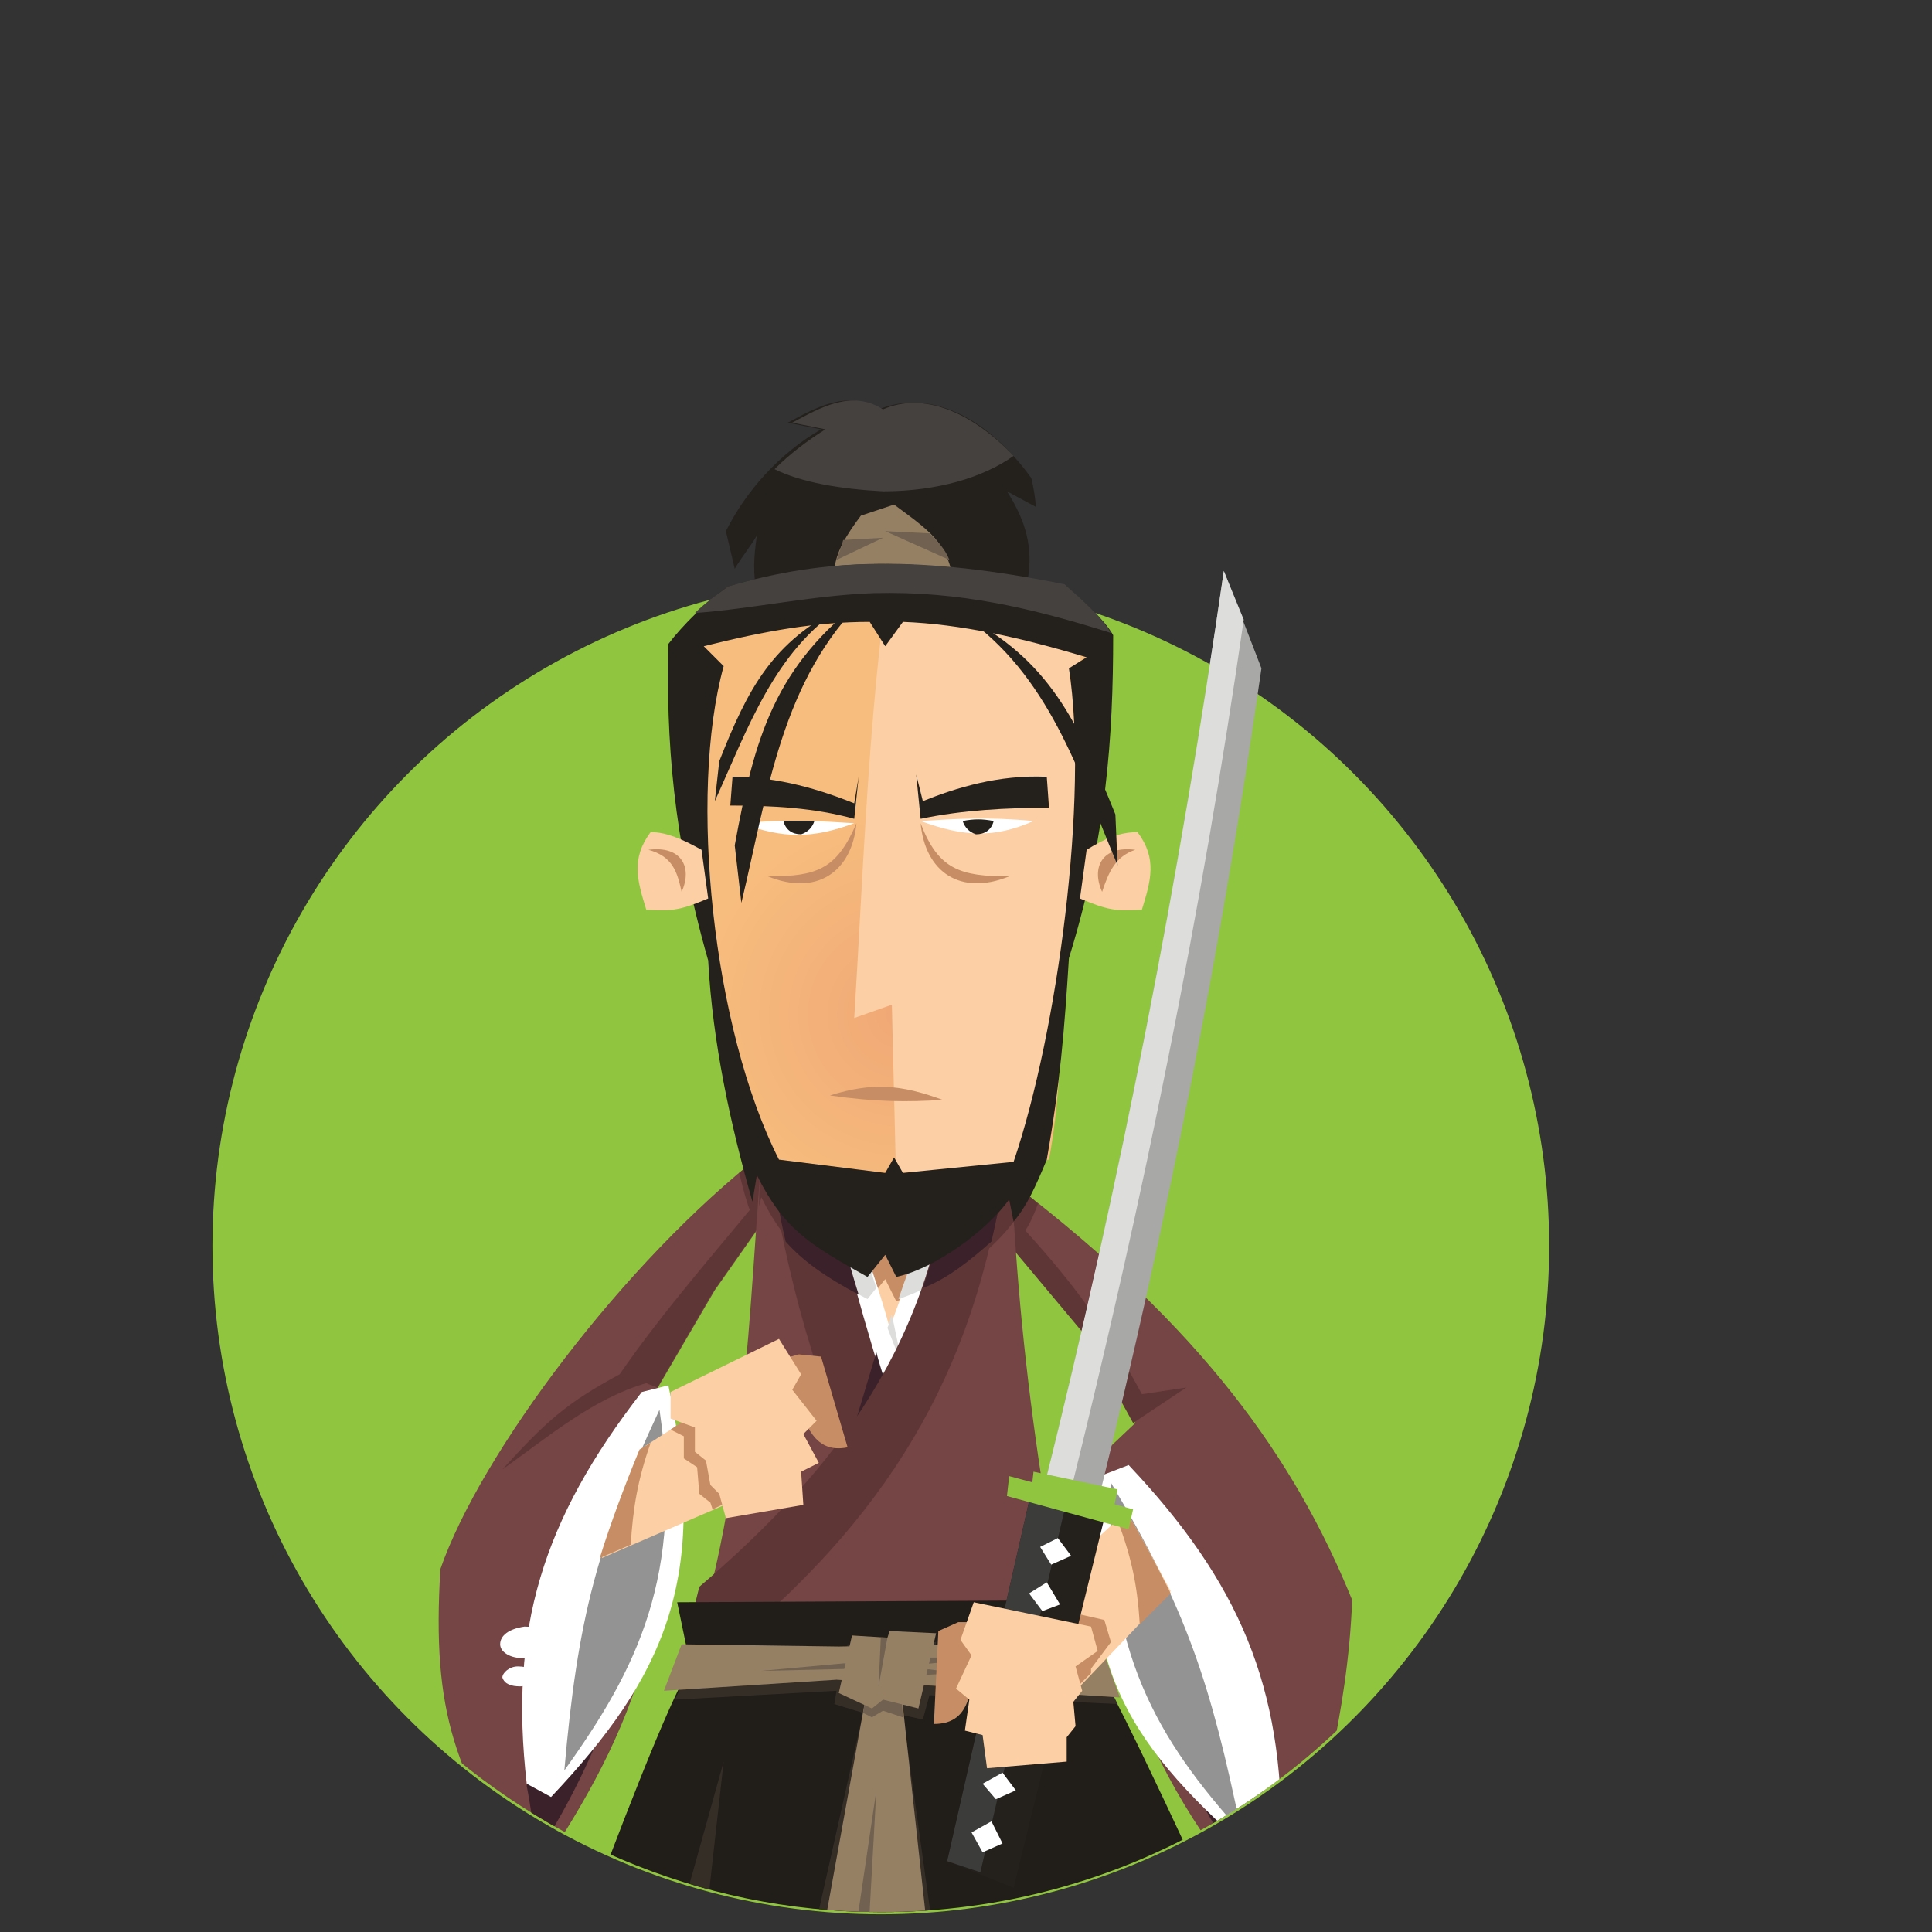 <?xml version="1.0" encoding="utf-8"?>
<!-- Generator: Adobe Illustrator 21.0.1, SVG Export Plug-In . SVG Version: 6.00 Build 0)  -->
<svg version="1.1" id="Layer_1" xmlns="http://www.w3.org/2000/svg" xmlns:xlink="http://www.w3.org/1999/xlink" x="0px" y="0px"
	 viewBox="0 0 87.3 87.3" style="enable-background:new 0 0 87.3 87.3;" xml:space="preserve">
<rect x="0" y="0" width="87.3" height="87.3" fill="#333333" stroke="none"/>
<style type="text/css">
	.st0{fill:#2CAB9F;}
	.st1{fill:#D8D8D2;}
	.st2{fill:#F2C6A1;}
	.st3{fill:#BC2F3D;}
	.st4{fill:#FECE08;}
	.st5{fill:#F3A27A;}
	.st6{clip-path:url(#SVGID_2_);}
	.st7{fill:#89684D;}
	.st8{fill:#414042;}
	.st9{fill:#EA7E78;}
	.st10{fill:#FFFFFF;}
	.st11{fill:#EE4500;}
	.st12{fill:#FEA708;}
	.st13{fill:url(#SVGID_3_);}
	.st14{fill:#92A9ED;}
	.st15{fill:#5F70AF;}
	.st16{fill:#A3A3A3;}
	.st17{fill:#C1C1C1;}
	.st18{fill:#A3A2A2;}
	.st19{fill:#E7E3E1;}
	.st20{clip-path:url(#SVGID_5_);fill:#BEBBBB;}
	.st21{clip-path:url(#SVGID_7_);fill:#BEBBBB;}
	.st22{clip-path:url(#SVGID_9_);fill:#BEBBBB;}
	.st23{clip-path:url(#SVGID_11_);fill:#BEBBBB;}
	.st24{clip-path:url(#SVGID_13_);fill:#BEBBBB;}
	.st25{clip-path:url(#SVGID_15_);fill:#BEBBBB;}
	.st26{fill:#58595B;}
	.st27{fill:#E2B436;}
	.st28{clip-path:url(#SVGID_17_);}
	.st29{fill:#36313B;}
	.st30{fill:#231E2B;}
	.st31{fill:#47414D;}
	.st32{fill:#273E42;}
	.st33{fill:#355860;}
	.st34{fill:#49727C;}
	.st35{fill:#3B2130;}
	.st36{fill:#5895A5;}
	.st37{fill:#E8BE9B;}
	.st38{fill:#C7936B;}
	.st39{fill:#69ACC4;}
	.st40{fill:#4FAB59;}
	.st41{fill:#915620;}
	.st42{fill:#AD661F;}
	.st43{fill:#A6644B;}
	.st44{fill:#C2751D;}
	.st45{fill:#CF8934;}
	.st46{fill:url(#SVGID_18_);}
	.st47{clip-path:url(#SVGID_20_);}
	.st48{fill:url(#hair_1_);}
	.st49{fill:url(#SVGID_21_);}
	.st50{opacity:0.3;fill:#A55311;enable-background:new    ;}
	.st51{opacity:0.2;fill:#FFA383;enable-background:new    ;}
	.st52{opacity:0.61;fill:#FFB273;enable-background:new    ;}
	.st53{opacity:0.4;fill:#FFB273;enable-background:new    ;}
	.st54{fill:url(#axe_1_);}
	.st55{opacity:0.3;fill:#676E7A;enable-background:new    ;}
	.st56{opacity:0.25;fill:#FFFFFF;enable-background:new    ;}
	.st57{opacity:0.5;fill:#FFFFFF;enable-background:new    ;}
	.st58{fill:#A8B5C1;}
	.st59{opacity:0.35;fill:#FFFFFF;enable-background:new    ;}
	.st60{fill:#FFC19F;}
	.st61{opacity:0.8;fill:#FFC19F;enable-background:new    ;}
	.st62{fill:url(#arm_1_);}
	.st63{opacity:0.6;fill:#FFC19F;enable-background:new    ;}
	.st64{fill:url(#SVGID_22_);}
	.st65{fill:url(#SVGID_23_);}
	.st66{fill:url(#SVGID_24_);}
	.st67{fill:url(#pants_1_);}
	.st68{opacity:0.2;fill:#1D280D;enable-background:new    ;}
	.st69{opacity:0.3;fill:#1D280D;enable-background:new    ;}
	.st70{fill:url(#SVGID_25_);}
	.st71{opacity:0.75;fill:#893700;enable-background:new    ;}
	.st72{fill:url(#SVGID_26_);}
	.st73{fill:url(#SVGID_27_);}
	.st74{fill:url(#SVGID_28_);}
	.st75{fill:url(#arm_2_);}
	.st76{fill:url(#SVGID_29_);}
	.st77{fill:url(#SVGID_30_);}
	.st78{fill:url(#SVGID_31_);}
	.st79{fill:url(#shirt_1_);}
	.st80{opacity:0.15;fill:url(#shadow_1_);enable-background:new    ;}
	.st81{fill:url(#belt_1_);}
	.st82{opacity:0.35;}
	.st83{fill:url(#SVGID_32_);}
	.st84{fill:url(#SVGID_33_);}
	.st85{opacity:0.8;}
	.st86{fill:url(#SVGID_34_);}
	.st87{fill:url(#SVGID_35_);}
	.st88{opacity:0.4;fill:url(#SVGID_36_);enable-background:new    ;}
	.st89{fill:url(#SVGID_37_);}
	.st90{opacity:0.6;fill:#FFEB78;enable-background:new    ;}
	.st91{opacity:0.75;fill:#FFEB78;enable-background:new    ;}
	.st92{fill:url(#SVGID_38_);}
	.st93{fill:url(#SVGID_39_);}
	.st94{fill:url(#SVGID_40_);}
	.st95{opacity:0.4;fill:#BF1604;enable-background:new    ;}
	.st96{fill:#541918;}
	.st97{fill:#9B071C;}
	.st98{fill:#FF2B15;}
	.st99{fill:url(#SVGID_41_);}
	.st100{fill:#A55311;}
	.st101{fill:#471A08;}
	.st102{fill:#FCC79A;}
	.st103{opacity:0.69;fill:#FFD3AB;enable-background:new    ;}
	.st104{fill:url(#SVGID_42_);}
	.st105{fill:url(#SVGID_43_);}
	.st106{fill:url(#SVGID_44_);}
	.st107{opacity:0.25;fill:url(#SVGID_45_);enable-background:new    ;}
	.st108{opacity:0.25;fill:#FC8460;enable-background:new    ;}
	.st109{fill:url(#SVGID_46_);}
	.st110{opacity:0.3;fill:url(#SVGID_47_);enable-background:new    ;}
	.st111{clip-path:url(#SVGID_49_);}
	.st112{fill:url(#SVGID_50_);}
	.st113{fill:url(#axe_2_);}
	.st114{fill:url(#arm_3_);}
	.st115{fill:url(#SVGID_51_);}
	.st116{fill:url(#SVGID_52_);}
	.st117{fill:url(#SVGID_53_);}
	.st118{fill:url(#SVGID_54_);}
	.st119{clip-path:url(#SVGID_56_);}
	.st120{fill:#FCC78C;}
	.st121{fill:url(#SVGID_57_);}
	.st122{fill:#AC7930;}
	.st123{fill:#1A171B;}
	.st124{fill:#EDEDEE;}
	.st125{fill:#939292;}
	.st126{fill:#C7D5DF;}
	.st127{fill:#98B7C9;}
	.st128{fill:url(#SVGID_58_);}
	.st129{fill:url(#SVGID_59_);}
	.st130{fill:url(#SVGID_60_);}
	.st131{fill:url(#SVGID_61_);}
	.st132{fill:url(#SVGID_62_);}
	.st133{fill:url(#SVGID_63_);}
	.st134{fill:url(#SVGID_64_);}
	.st135{fill:url(#SVGID_65_);}
	.st136{fill:url(#SVGID_66_);}
	.st137{fill:url(#SVGID_67_);}
	.st138{fill:url(#SVGID_68_);}
	.st139{fill:#EB3D00;}
	.st140{fill:#835527;}
	.st141{fill:#D0995B;}
	.st142{fill:#E4AC00;}
	.st143{fill:#553F24;}
	.st144{fill:#93723A;}
	.st145{fill:#B9391A;}
	.st146{fill:#D99C09;}
	.st147{fill:#FFCC00;}
	.st148{fill:#9C9D9F;}
	.st149{fill:#B1B3B4;}
	.st150{fill:#C6C7C9;}
	.st151{fill:#D9DADB;}
	.st152{fill:#87888A;}
	.st153{fill:#A65C44;}
	.st154{fill:url(#SVGID_69_);}
	.st155{fill:url(#SVGID_70_);}
	.st156{fill:#2A2C2E;}
	.st157{clip-path:url(#SVGID_72_);}
	.st158{fill:#FFF200;}
	.st159{fill:#FFE300;}
	.st160{fill:#FBB040;}
	.st161{fill:#FC873E;}
	.st162{fill:#FB983F;}
	.st163{fill:url(#SVGID_73_);}
	.st164{fill:#754629;}
	.st165{clip-path:url(#SVGID_75_);fill:#ED1C24;}
	.st166{clip-path:url(#SVGID_77_);fill:#FB983F;}
	.st167{clip-path:url(#SVGID_79_);fill:#FB983F;}
	.st168{clip-path:url(#SVGID_81_);}
	.st169{fill:#ED1C24;}
	.st170{fill:#FEFFFF;}
	.st171{fill:#B3151B;}
	.st172{fill:#ED5C62;}
	.st173{opacity:0.2;fill:#231F20;enable-background:new    ;}
	.st174{opacity:0.4;fill:#231F20;enable-background:new    ;}
	.st175{fill:#424345;}
	.st176{fill:#FFE3C2;}
	.st177{opacity:0.1;fill:#231F20;enable-background:new    ;}
	.st178{fill:#303842;}
	.st179{fill:#363F4A;}
	.st180{clip-path:url(#SVGID_83_);fill:#FFEEDB;}
	.st181{clip-path:url(#SVGID_85_);fill:#2A2C2E;}
	.st182{opacity:0.2;clip-path:url(#SVGID_87_);fill:#231F20;enable-background:new    ;}
	.st183{clip-path:url(#SVGID_89_);}
	.st184{fill:#08E4FF;stroke:#08E4FF;stroke-width:0.129;stroke-miterlimit:10;}
	.st185{fill:#F5F38E;}
	.st186{fill:#90C53F;}
	.st187{clip-path:url(#SVGID_91_);}
	.st188{fill:#754444;}
	.st189{fill:#5E3636;}
	.st190{fill:#7A5E27;}
	.st191{fill:#D1AB65;}
	.st192{fill:#A78442;}
	.st193{fill:#FCCFA4;}
	.st194{fill:#C78E65;}
	.st195{fill:#DDDDDC;}
	.st196{fill:#3B212A;}
	.st197{fill:#24211D;}
	.st198{fill:#45413F;}
	.st199{fill:#968064;}
	.st200{fill:#706151;}
	.st201{fill:url(#SVGID_92_);}
	.st202{fill:#211D18;}
	.st203{fill:#352E27;}
	.st204{display:none;}
	.st205{display:inline;}
	.st206{fill:#A8A8A7;}
	.st207{fill:#3C3C3B;}
	.st208{fill:#C59221;}
	.st209{fill:#FDC800;}
	.st210{display:inline;fill:#FFFFFF;}
	.st211{fill:#949393;}
	.st212{fill:#DBE8B0;}
	.st213{clip-path:url(#SVGID_94_);}
	.st214{opacity:0.3;fill:#808080;enable-background:new    ;}
	.st215{display:none;fill:#4B4B63;}
	.st216{fill:#4F3927;}
	.st217{fill:#5F442D;}
	.st218{fill:#6C5236;}
	.st219{fill:#976F44;}
	.st220{fill:#AC824E;}
	.st221{fill:#826544;}
	.st222{fill:#6E6E6E;}
	.st223{fill:#595959;}
	.st224{fill:#545454;}
	.st225{fill:#424242;}
	.st226{fill:#9C9C9C;}
	.st227{fill:#6E8091;}
	.st228{fill:#7B8B9B;}
	.st229{opacity:0.25;fill:#696969;enable-background:new    ;}
	.st230{fill:#A4C639;}
	.st231{fill:#FFC639;}
	.st232{fill:#F1A530;}
	.st233{fill:none;}
	.st234{opacity:0.29;fill:#383838;}
	.st235{opacity:0.4;fill:#FFFFFF;enable-background:new    ;}
	.st236{opacity:0.8;fill:#FFFFFF;enable-background:new    ;}
	.st237{fill:#859F25;}
	.st238{fill:#D78507;}
	.st239{fill:#262626;}
	.st240{fill:#BFD773;}
	.st241{fill:#FBDD57;}
	.st242{clip-path:url(#SVGID_96_);fill:#F4B711;}
	.st243{fill:#F4B711;}
	.st244{clip-path:url(#SVGID_98_);fill:#F4B711;}
	.st245{fill:#F4BB3B;}
	.st246{fill:#383838;}
	.st247{fill:#E6E6E6;}
	.st248{fill:#B3B3B3;}
	.st249{fill:#7D7D7D;}
	.st250{fill:#2F2F2F;}
	.st251{fill:#F2D850;}
	.st252{clip-path:url(#SVGID_100_);}
	.st253{fill:#C62B12;}
	.st254{fill:#B3B729;}
	.st255{fill:#A3A321;}
	.st256{fill:#C8D340;}
	.st257{opacity:0.6;fill:#7F7C13;enable-background:new    ;}
	.st258{fill:#F6D88C;}
	.st259{fill:url(#SVGID_101_);}
	.st260{fill:#1D1D1B;}
	.st261{fill:#C96317;}
	.st262{fill:#B74C1D;}
	.st263{fill:#C91111;}
	.st264{fill:#F6F8F9;}
	.st265{fill:#F97450;}
	.st266{fill:#3D8699;}
	.st267{fill:#FC7800;}
	.st268{fill:#7A7A74;}
	.st269{opacity:0.6;fill:#7F2713;enable-background:new    ;}
	.st270{fill:#F5D78B;}
	.st271{fill:#F5D78C;}
	.st272{fill:#F09453;}
	.st273{fill:#EF8E4D;}
	.st274{fill:#F1A15E;}
	.st275{fill:#EF8A4D;}
	.st276{fill:#EF8848;}
	.st277{fill:#F3C078;}
	.st278{fill:#F2B26F;}
	.st279{fill:#F19D5B;}
	.st280{fill:#F1A562;}
	.st281{fill:#F09A58;}
	.st282{fill:#EE7F41;}
	.st283{fill:url(#SVGID_102_);}
	.st284{fill:none;stroke:url(#SVGID_103_);stroke-width:1.932;stroke-miterlimit:10;}
	.st285{clip-path:url(#SVGID_105_);}
	.st286{fill:#547FA1;}
	.st287{fill:#D0BF90;}
	.st288{fill:#E5D6AC;}
	.st289{fill:#DBC99A;}
	.st290{fill:#DCC6A2;}
	.st291{fill:url(#Кофта_1_);}
	.st292{fill:#FFBD7B;}
	.st293{fill:#CCAF83;}
	.st294{fill:#DBC5A1;}
	.st295{fill:#D3B991;}
	.st296{fill:#3C3022;}
	.st297{fill:url(#SVGID_106_);}
	.st298{fill:#FF9E85;}
	.st299{fill:#292929;}
	.st300{fill:#2C3C53;}
	.st301{fill:none;stroke:url(#SVGID_107_);stroke-width:1.932;stroke-miterlimit:10;}
	.st302{fill:#FFFFFF;stroke:url(#SVGID_108_);stroke-width:1.931;stroke-miterlimit:10;}
	.st303{clip-path:url(#SVGID_110_);}
	.st304{fill:#363D67;}
	.st305{fill:#DCA54C;}
	.st306{fill:#FEFEFE;}
	.st307{fill:#F5183F;}
	.st308{fill:#FDCCBB;}
	.st309{fill:#FDFDFC;}
	.st310{fill:#FDFDFB;}
	.st311{fill:#F4183F;}
	.st312{fill:#F31840;}
	.st313{fill:#F4173F;}
	.st314{fill:#DBA44C;}
	.st315{fill:#FCF9F9;}
	.st316{fill:#FCFCFA;}
	.st317{fill:#DAA44C;}
	.st318{fill:#FBF5F6;}
	.st319{fill:#FCF6F6;}
	.st320{fill:#FBFAF7;}
	.st321{fill:#DD1F47;}
	.st322{fill:#FAF5F6;}
	.st323{fill:#CE9D54;}
	.st324{fill:#F8ECEF;}
	.st325{fill:#FCF6F7;}
	.st326{fill:#D5A254;}
	.st327{fill:#727693;}
	.st328{fill:#E91B43;}
	.st329{fill:#F5F5F6;}
	.st330{fill:#AFB6C1;}
	.st331{fill:#D6A14E;}
	.st332{fill:#F7F2F3;}
	.st333{fill:#363C67;}
	.st334{fill:#353C67;}
	.st335{fill:#F31C42;}
	.st336{fill:#EAD2DA;}
	.st337{fill:#DA1E45;}
	.st338{fill:#373E67;}
	.st339{fill:#FCCCB9;}
	.st340{fill:#3D4166;}
	.st341{fill:#FBCBB8;}
	.st342{fill:#F6CAB6;}
	.st343{fill:#FBC3CD;}
	.st344{fill:#FBDCE1;}
	.st345{fill:#ED1D44;}
	.st346{fill:#ECEBEE;}
	.st347{fill:#E1234A;}
	.st348{fill:#DED3DB;}
	.st349{fill:#DD2047;}
	.st350{fill:#D5CCD6;}
	.st351{fill:#F5DDE3;}
	.st352{fill:#383E67;}
</style>
<g>
	<circle class="st186" cx="39.8" cy="56.3" r="30.2"/>
	<g>
		<g>
			<g>
				<defs>
					<path id="SVGID_90_" d="M73.4,57.4c-0.7,0-0.2,2.2-0.2,2.6c-0.2,5.2-5,7.6-7.7,11.8c-5.2,8.8-14.8,14.6-25.7,14.6
						c-16.6,0-30.2-13.6-30.2-30.2S25.8,5.8,42.5,5.8c16.3,0,44.7-1.3,36.6,50.3C79,56.6,73.8,57.4,73.4,57.4z"/>
				</defs>
				<clipPath id="SVGID_2_">
					<use xlink:href="#SVGID_90_"  style="overflow:visible;"/>
				</clipPath>
				<g class="st6">
					<path class="st188" d="M45.8,53.5c8.5,6.5,12.7,12.4,15.3,18.8c-0.2,5.1-1.5,9.7-3,15.3c-6.8-7.5-8.4-13.6-8.7-21.5l1.9-1.8
						l-2.2-4L45.5,56L45.8,53.5z"/>
					<path class="st189" d="M45.8,53.5c0.4,0.3,0.8,0.6,1.1,0.9c-0.3,0.8-0.6,1.4-1.1,1.8l-0.2-1l-0.1,0.1L45.8,53.5z"/>
					<path class="st189" d="M51.2,64.3l-2.2-4L45.4,56l0.2-1.2c2.1,2.3,3.9,4.3,6,8.2l2-0.3L51.2,64.3z"/>
					<path class="st188" d="M34.5,52.1C28.2,57,21.7,65.7,19.9,70.9c-0.4,6.6,0.7,9.2,4,14.4c2.8-4.3,7.9-11.5,5.3-21.7l3.1-5.3
						l2.6-3.7L34.5,52.1z"/>
					<path class="st189" d="M34.5,52.1c-0.4,0.3-0.7,0.6-1.1,0.9c0.2,0.8,0.4,1.6,0.7,2.2l0.2-1.2c0.1,0.3,0.3,0.6,0.4,0.9l0.2-0.3
						L34.5,52.1z"/>
					<path class="st189" d="M29.7,62.7l2.5-4.3l2.6-3.7l-0.1-0.5l-0.1-0.4c-2.2,2.7-4.6,5.4-6.6,8.3c-2.4,1.3-3.3,2.1-5.3,4.3
						c2.1-1.5,4.1-3.2,6.5-3.9L29.7,62.7z"/>
					<path class="st188" d="M34.7,49c-0.9,8.8-0.7,17.1-3.4,25.7c7.1,1.8,10.4,1.9,17.4,1C46.6,65.9,45.6,57,45.6,48L34.7,49z"/>
					<path class="st189" d="M34.5,51.4c-0.1,1.1-0.2,2-0.2,3.1l0.1-0.4c1.2,2.4,2.3,3.1,5,4.6l0.8-1l0.5,1c1.8-0.4,4.1-2.1,5.1-3.5
						l0.2,1l0,0c-0.1-1-0.1-1.8-0.2-2.8v0.1L40.8,54l-0.4-0.7L40,54l-4.8-0.6C35,52.7,34.7,52.1,34.5,51.4z"/>
					<path class="st193" d="M37.7,53.3c0.7,2.8,1.5,5.5,2.2,8.4c1.3-2.8,2.5-5.8,2.6-9.2L37.7,53.3z"/>
					<path class="st194" d="M37.8,53.7c0.4,1.7,0.9,3.3,1.3,5l0.1,0.1l0.8-1l0.5,1c0.3-0.1,0.5-0.2,0.8-0.3c0.6-1.5,1-3,1.2-4.7
						L40.8,54l-0.4-0.7L40,54L37.8,53.7z"/>
					<path class="st10" d="M38.1,53.4c0.7,2.5,1.4,4,2.1,6.6c1.1-3,1.9-4.9,2.3-8.2l1.4-0.2c-0.8,4.5-1.6,8-3.4,12l-1-0.9l-2.6-9.2
						L38.1,53.4z"/>
					<g>
						<path class="st195" d="M38.1,53.7c0.5,1.8,1,2.9,1.5,4.5l-0.4,0.5c-0.4-0.2-0.7-0.4-1.1-0.6l-1.4-4.5L38.1,53.7L38.1,53.7z
							 M40.6,58.7c0.6-1.8,1.2-3.1,1.6-4.9l1.3-0.2c-0.3,1.5-0.6,2.8-1,4.2C41.9,58.2,41.2,58.5,40.6,58.7z"/>
					</g>
					<path class="st195" d="M40.1,60c0.1-0.2,0.1-0.4,0.2-0.6l0.5,2.4L40.1,60z"/>
					<path class="st189" d="M37.3,52.3c0.7,4,1.8,7.5,3,11.5l-1.9,1.8c-2.1-4.6-3.3-10.2-3.9-14.8L37.3,52.3z"/>
					<path class="st196" d="M37.6,53.7c0.3,1.7,0.7,3.2,1.2,4.8c-1.5-0.8-2.5-1.5-3.3-2.4c-0.3-1.3-0.5-2.5-0.7-3.7
						c0.2,0.4,0.3,0.8,0.5,1.1L37.6,53.7z"/>
					<path class="st196" d="M39.6,61.1c0.2,0.8,0.5,1.6,0.7,2.3l-1.5,1.9l-0.3,0.3c0-0.2-0.1-0.3-0.1-0.5L39.6,61.1z"/>
					<path class="st189" d="M45.6,51c-1,9.8-4.7,16.5-11.7,22.6l-2.5-1.1l0.2-0.8c6.2-5.3,10.7-11.2,11.4-20L45.6,51z"/>
					<path class="st196" d="M45.3,53.4c-0.1,1-0.3,1.8-0.5,2.7c-0.9,0.8-2,1.7-3.1,2.1c0.5-1.5,0.9-2.9,1.1-4.6L45.3,53.4z"/>
					<path class="st189" d="M45.4,52.5c-0.1,0.9-0.3,1.7-0.4,2.4c-0.8,0.8-1.9,1.7-3,2.2c0.4-1.4,0.7-2.8,0.9-4.4L45.4,52.5z"/>
					<path class="st197" d="M46.6,21.6c0.1,0.4,0.2,1,0.2,1.3l-1.3-0.7c1.8,2.8,1,4.7-0.7,8.3c-5.6,0-6.9,0-9.4-1.4
						c-1.3-1.7-1.5-2.9-1.2-4.9c-0.3,0.5-0.7,1-1,1.5L32.8,24c0.9-1.8,2.4-3.5,4.3-4.6l-1.5-0.3c1.3-0.7,2.7-1.5,4.1-0.6
						C41.9,17.6,44.5,18.7,46.6,21.6z"/>
					<path class="st198" d="M35,21.2c0.7-0.7,1.5-1.3,2.3-1.8l-1.5-0.3c1.3-0.7,2.7-1.5,4.1-0.6c1.8-0.8,4,0.1,5.9,2.1
						c-1.4,1-3.5,1.6-5.9,1.6C38,22.1,36.2,21.8,35,21.2z"/>
					<path class="st199" d="M38.9,23.3l1.5-0.5c1.9,1.4,2.5,1.8,2.8,4.1l-5.5-1C37.7,25,38.3,24.1,38.9,23.3z"/>
					<path class="st200" d="M42,24.1c0.4,0.4,0.7,0.7,0.9,1.2L40,24L42,24.1z"/>
					
						<radialGradient id="SVGID_3_" cx="40.694" cy="-885.839" r="9.253" gradientTransform="matrix(1 0 0 -1 0 -840)" gradientUnits="userSpaceOnUse">
						<stop  offset="0" style="stop-color:#F0A875"/>
						<stop  offset="1" style="stop-color:#F7BD7E"/>
					</radialGradient>
					<path class="st13" d="M31.8,28.5c-1,9.1,0.3,15.5,3,24.7l4,0.7l8.6-1.5c0.6-3.2,0.5-6.2,0.8-9.1c0.5-5,1.8-9.1,1.3-14.7
						C44.8,27.1,37,25.7,31.8,28.5z"/>
					<path class="st193" d="M40.5,53.6l6.8-1.2c0.6-3.3,0.5-6.2,0.8-9.1c0.5-5,1.1-9.6,0.6-15.3c-3.7-0.6-5.3-1.4-8.7-0.9
						c-0.8,6.3-1,12.4-1.4,18.9l1.7-0.6L40.5,53.6z"/>
					<path class="st10" d="M41.6,37.1c1.6-0.1,3-0.2,5.1,0C44.9,37.9,43.5,37.8,41.6,37.1z"/>
					<path class="st197" d="M44.9,37.1L44.9,37.1c-0.1,0.4-0.4,0.6-0.8,0.6c-0.3-0.1-0.5-0.3-0.6-0.6C44,37,44.4,37,44.9,37.1z"/>
					<path class="st197" d="M41.4,35l0.2,2c1.9-0.4,3.9-0.5,5.8-0.5l-0.1-1.4c-2.2-0.1-4.1,0.5-5.6,1.1L41.4,35L41.4,35z"/>
					<path class="st194" d="M41.6,37.2c0.2,2.2,1.8,3.3,4,2.4C43.4,39.6,42.4,39.3,41.6,37.2z"/>
					<path class="st197" d="M38.8,35.1L38.6,37c-1.8-0.5-3.7-0.6-5.6-0.6l0.1-1.3c2.1,0,4,0.6,5.5,1.2L38.8,35.1L38.8,35.1z"/>
					<path class="st194" d="M42.6,49.7c-1.6,0.1-3,0.1-5.1-0.2C39.4,48.9,40.7,49,42.6,49.7z"/>
					<g>
						<path class="st197" d="M32.9,26.5c-0.9,0.6-2.1,1.8-2.7,2.6c-0.1,4.3,0.2,8.7,1.8,14.3c0.2,3.7,1,7.4,2,10.9l0.2-1.2
							c1.2,2.4,2.3,3.1,5,4.6l0.8-1l0.5,1c1.8-0.4,4.1-2.1,5.1-3.5l0.2,1c0.6-0.7,1-1.6,1.5-2.8c0.6-3.4,0.8-5.9,1-9.1
							c1.7-5.5,2-10,2-14.6c-0.4-0.7-1.3-1.5-2.1-2.2C41.6,25.1,37.3,25.2,32.9,26.5L32.9,26.5z M39.3,28.1l0.7,1.1l0.8-1.1
							c2.6,0.1,5.3,0.7,8.3,1.6l-0.8,0.5c0.9,5.8-0.5,16.4-2.5,22.3L40.8,53l-0.4-0.7L40,53l-4.8-0.6c-3-5.9-4.1-16.5-2.5-22.3
							l-0.9-0.9C34.6,28.5,36.9,28.1,39.3,28.1z"/>
					</g>
					<path class="st198" d="M32.9,26.5c-0.4,0.3-1,0.7-1.5,1.2c2.7-0.2,5.3-0.8,8.1-0.9c3.9-0.1,7.2,0.7,10.7,1.8
						c-0.4-0.7-1.3-1.5-2.1-2.2C41.6,25.1,37.3,25.2,32.9,26.5z"/>
					<path class="st193" d="M49.1,38.4l-0.3,2.2c1.2,0.5,1.6,0.6,2.8,0.5c0.4-1.3,0.7-2.3-0.2-3.5C50.6,37.6,49.9,37.9,49.1,38.4z"
						/>
					<path class="st194" d="M51.3,38.4c-1.5-0.2-2,0.8-1.5,1.9C50.1,39.4,50.4,38.7,51.3,38.4z"/>
					<path class="st193" d="M31.7,38.4l0.3,2.2c-1.2,0.5-1.6,0.6-2.8,0.5c-0.4-1.3-0.7-2.3,0.2-3.5C30.1,37.6,30.8,37.9,31.7,38.4z"
						/>
					<path class="st194" d="M29.3,38.4c1.5-0.2,2,0.8,1.5,1.9C30.6,39.4,30.4,38.7,29.3,38.4z"/>
					<path class="st194" d="M38.7,37.2c-0.2,2.2-1.8,3.3-4,2.4C36.9,39.6,37.8,39.3,38.7,37.2z"/>
					<path class="st10" d="M38.6,37.2c-1.6-0.1-3-0.2-5.1,0C35.4,37.9,36.7,37.9,38.6,37.2z"/>
					<path class="st197" d="M35.4,37.1L35.4,37.1c0.1,0.4,0.4,0.6,0.8,0.6c0.3-0.1,0.5-0.3,0.6-0.6C36.2,37.1,35.8,37.1,35.4,37.1z"
						/>
					<g>
						<path class="st197" d="M39.1,27c-3.8,3.7-4.4,8.8-5.6,13.8l-0.3-2.6C34.1,33.3,35,30.1,39.1,27z"/>
						<path class="st197" d="M38.1,27.4c-3.1,2-4.3,5.5-5.8,8.8l0.2-1.8C33.8,31.1,34.9,29,38.1,27.4z"/>
					</g>
					<path class="st197" d="M43.5,27.8c3.9,2.7,5.2,7,7,11.3l-0.1-2.3C48.7,32.6,47.4,29.8,43.5,27.8z"/>
					<path class="st200" d="M37.8,25.3l2.1-1l-1.8,0.1C38,24.8,37.9,25,37.8,25.3z"/>
					<path class="st202" d="M30.6,72.4l19.7-0.1l-0.9,2.8c1,0.9,11.2,23.6,14.7,31.9c-2.3,0.1-6.9,0.3-12.4,0.3l0,0
						c0-0.4-0.2-0.9-0.5-0.9c-0.3-0.1-0.5,0.3-0.5,0.7c0,0.1,0,0.2,0,0.2c-1.3,0-2.5,0-3.8,0c0-0.6-0.3-1-0.7-1.1
						c-0.4-0.1-0.7,0.4-0.7,1c0,0.1,0,0.1,0,0.2h-0.4c0-0.3-0.2-0.6-0.4-0.7c-0.2-0.1-0.4,0.2-0.5,0.6l0,0c-10,0-20.6-0.1-25.3-0.5
						c4-9.9,10.2-28,12.3-31.5L30.6,72.4z"/>
					<path class="st203" d="M49.5,74.6l-0.1,0.5c0.2,0.1,0.6,0.9,1.1,1.9L42,76.6l-0.3,1.1l-0.9-0.2L43,93.3l-4.1,0.5l0.1-2.7
						l-2.8-1.2L39,77.4L37.7,77l0.1-0.6l0,0l-7.3,0.4c0.3-0.6,0.5-1.1,0.7-1.4l-0.1-0.7l6.8,0.1h0.3l0.1-0.5l1.8,0.1l0.1-0.3
						l2.1,0.1l-0.1,0.5L49.5,74.6z"/>
					<path class="st203" d="M53.1,107.3c-0.5,0-0.9,0-1.4,0l0,0c0-0.4-0.2-0.9-0.5-0.9c-0.3-0.1-0.5,0.3-0.5,0.7c0,0.1,0,0.2,0,0.2
						c-1,0-1.8,0-2.8,0l-1.6-18.5L53.1,107.3L53.1,107.3z M43.4,107.4c-1.1,0-2,0-3.1,0l0.9-7.8L43.4,107.4L43.4,107.4z M36.2,107.4
						c-1.3,0-2.5,0-3.7,0l1.8-16.4L36.2,107.4L36.2,107.4z M29.6,107.3l3.1-27.7L25,107.2C26.4,107.2,28,107.3,29.6,107.3z"/>
					<polygon class="st199" points="39.3,75.7 36.8,89.5 39.1,89.9 39,92.6 42.5,92.7 40.7,76.2 					"/>
					<polygon class="st200" points="39.3,75.7 39,77.4 39.4,77.6 39.9,77.3 40.8,77.6 40.7,76.2 					"/>
					<polygon class="st200" points="38.3,89.7 39.1,89.9 39.6,80.9 					"/>
					<polygon class="st199" points="30.8,74.3 37.9,74.4 49.7,74.2 50.6,76.7 37.8,75.9 30,76.4 					"/>
					<polygon class="st200" points="38.8,75.4 34.4,75.5 38.8,75.1 41.8,74.9 44.8,74.9 41.7,75.2 41.7,75.4 43.4,75.6 41.4,75.7 
											"/>
					<polygon class="st199" points="40.1,74 38.5,73.9 37.9,76.5 39.4,77.2 39.9,76.8 41.5,77.2 42.3,73.8 40.2,73.7 					"/>
					<polygon class="st200" points="40.1,74 39.8,74 39.7,76.2 					"/>
					<g class="st204">
						<g class="st205">
							<path class="st195" d="M40.2,78.4c-7-18.1-12.6-36.6-16.7-55.6l-1.4,4.5c3.9,17.3,9,33.8,15.6,51.7
								C38.6,78.8,39.4,78.6,40.2,78.4z"/>
							<path class="st206" d="M40.2,78.4c-7-18.1-12.6-36.6-16.7-55.6l-0.7,2.2c4.1,18,9.2,35.1,16.1,53.6L40.2,78.4z"/>
							<polygon class="st197" points="37.6,79.8 44,96.2 46.9,94.6 40.8,78.6 							"/>
							<polygon class="st207" points="45.4,95.5 46.9,94.6 40.8,78.6 39.3,79.2 							"/>
							<polygon class="st208" points="37.3,79.9 37,79 40.7,77.7 40.8,78.6 							"/>
							<polygon class="st209" points="36.7,80.8 36.3,80 41.8,77.7 42,78.6 							"/>
						</g>
						<polygon class="st210" points="39.9,80.8 40.8,81.1 40.3,82 39.5,81.7 						"/>
						<polygon class="st210" points="40.7,82.8 41.6,83.1 41.1,84 40.2,83.8 						"/>
						<polygon class="st210" points="41.4,84.7 42.3,85 41.9,86 40.9,85.7 						"/>
						<polygon class="st210" points="42.2,86.8 43.2,87.1 42.7,88.1 41.8,87.8 						"/>
					</g>
					<path class="st196" d="M24.4,77.7l-0.6,3c0.2,1,0.3,2,0.5,3c1.4-2,3.1-5.6,3.7-7.9L24.4,77.7z"/>
					<path class="st10" d="M24.9,81.2l-1.1-0.6c-0.8-7,0.7-11.9,5.2-17.7l1.2-0.3C32.1,71.3,30,75.8,24.9,81.2z"/>
					<path class="st211" d="M25.5,80c0.6-6.9,1.5-10.3,4.3-16.3C30.9,71.2,28.8,75.4,25.5,80z"/>
					<path class="st194" d="M32.9,63.7l0.6-1.8l2.6-0.7l1,0.1l1.2,4.1c-1.5,0.3-1.9-1-2.4-2.4c0,2-1.1,3.9-3,4.6L32.9,63.7z"/>
					<path class="st193" d="M28.9,65.5l3.9-2.5l1.1,4.5l-6.7,2.9C27.6,68.8,28.2,67.2,28.9,65.5z"/>
					<path class="st194" d="M28.9,65.5l0.5-0.3c-0.6,1.7-0.8,3-0.9,4.6l-1.4,0.6C27.6,68.8,28.2,67.2,28.9,65.5z"/>
					<polygon class="st194" points="30.3,64.6 32.8,62.9 33.9,67.4 32.2,68.2 32.1,67.9 31.6,67.5 31.5,66.3 30.9,65.9 30.9,64.9 
											"/>
					<polygon class="st193" points="35.2,60.5 36.2,62.1 35.8,62.8 36.9,64.2 36.3,64.8 37,66.1 36.2,66.5 36.3,68 32.8,68.6 
						32.5,67.5 32.1,67.1 31.9,66 31.4,65.6 31.4,64.5 30.3,64.1 30.3,62.9 					"/>
					<path class="st196" d="M56.9,80.4l0.9,2.9c-0.1,1.1-0.1,2-0.2,3.1c-1.6-1.9-3.7-5.3-4.5-7.5L56.9,80.4z"/>
					<path class="st10" d="M56.9,84l1-0.7c0.1-7.1-1.9-11.8-6.9-17.1l-1.3,0.5C48.5,75.5,51.2,79,56.9,84z"/>
					<path class="st211" d="M56.1,82.8C54.7,76,53.6,72.7,50.2,67C49.9,74.6,52.3,78.6,56.1,82.8z"/>
					<path class="st193" d="M50.9,68.3l-6,5.5l3.9,2.4l4.1-4.3C52.2,70.6,51.6,69.5,50.9,68.3z"/>
					<polygon class="st194" points="46.4,72.4 44.9,73.7 48.7,76.2 49.3,75.6 49.3,75.4 50.2,74.2 49.9,73.2 					"/>
					<path class="st194" d="M50.9,68.3l-0.4,0.4c0.6,1.6,0.9,2.9,1,4.7l1.4-1.4C52.2,70.6,51.6,69.5,50.9,68.3z"/>
					<g>
						<g>
							<path class="st206" d="M47.2,67.1c3.4-13.6,6.1-27.4,8.1-41.3l1.7,4.4c-1.8,12.6-4.2,24.7-7.3,37.3L47.2,67.1z"/>
							<path class="st195" d="M47.2,67.1c3.4-13.6,6.1-27.4,8.1-41.3l0.9,2.2c-1.9,13.2-4.5,26-7.8,39.3L47.2,67.1z"/>
						</g>
						<polygon class="st197" points="50,68.2 45.8,85.3 42.8,84.1 46.6,67.4 						"/>
						<polygon class="st207" points="44.3,84.6 42.8,84.1 46.6,67.4 48.2,67.8 						"/>
						<polygon class="st186" points="50.3,68.3 50.5,67.3 46.7,66.5 46.6,67.4 						"/>
						<polygon class="st186" points="51,69.1 51.2,68.2 45.6,66.7 45.5,67.6 						"/>
						<polygon class="st10" points="47.8,69.5 47,69.9 47.5,70.7 48.4,70.3 						"/>
						<polygon class="st10" points="47.3,71.5 46.5,72 47.1,72.8 47.9,72.5 						"/>
						<polygon class="st10" points="46.9,73.6 46,74 46.6,74.9 47.4,74.5 						"/>
						<polygon class="st10" points="46.4,75.7 45.5,76.2 46.1,77.1 47,76.7 						"/>
						<polygon class="st10" points="45.8,78 44.9,78.4 45.5,79.3 46.4,78.9 						"/>
						<polygon class="st10" points="45.3,80.1 44.4,80.6 45,81.3 45.9,80.9 						"/>
						<polygon class="st10" points="44.8,82.3 43.9,82.8 44.4,83.7 45.3,83.3 						"/>
					</g>
					<path class="st194" d="M47,74.9l-1-1.6h-2.7l-0.9,0.4l-0.2,4.2c1.6,0,1.7-1.4,1.8-2.9c0.5,2,1.9,3.5,4,3.7L47,74.9z"/>
					<polygon class="st193" points="44,72.4 43.4,74.1 43.9,74.8 43.2,76.3 43.8,76.8 43.6,78.2 44.4,78.4 44.6,79.9 48.2,79.6 
						48.2,78.5 48.6,78 48.5,76.9 48.9,76.4 48.6,75.3 49.6,74.6 49.3,73.5 					"/>
					<g>
						<path class="st10" d="M24.9,74.1c0,0.4-0.4,0.7-1.1,0.8c-0.6,0.1-1.2-0.2-1.2-0.6c0-0.4,0.4-0.7,1.1-0.8
							C24.3,73.5,24.8,73.7,24.9,74.1z"/>
						<path class="st10" d="M24.2,75.7c0,0.2-0.3,0.5-0.7,0.5s-0.7-0.1-0.8-0.4c0-0.2,0.3-0.5,0.7-0.5
							C23.9,75.3,24.2,75.5,24.2,75.7z"/>
					</g>
				</g>
			</g>
		</g>
	</g>
</g>
</svg>
